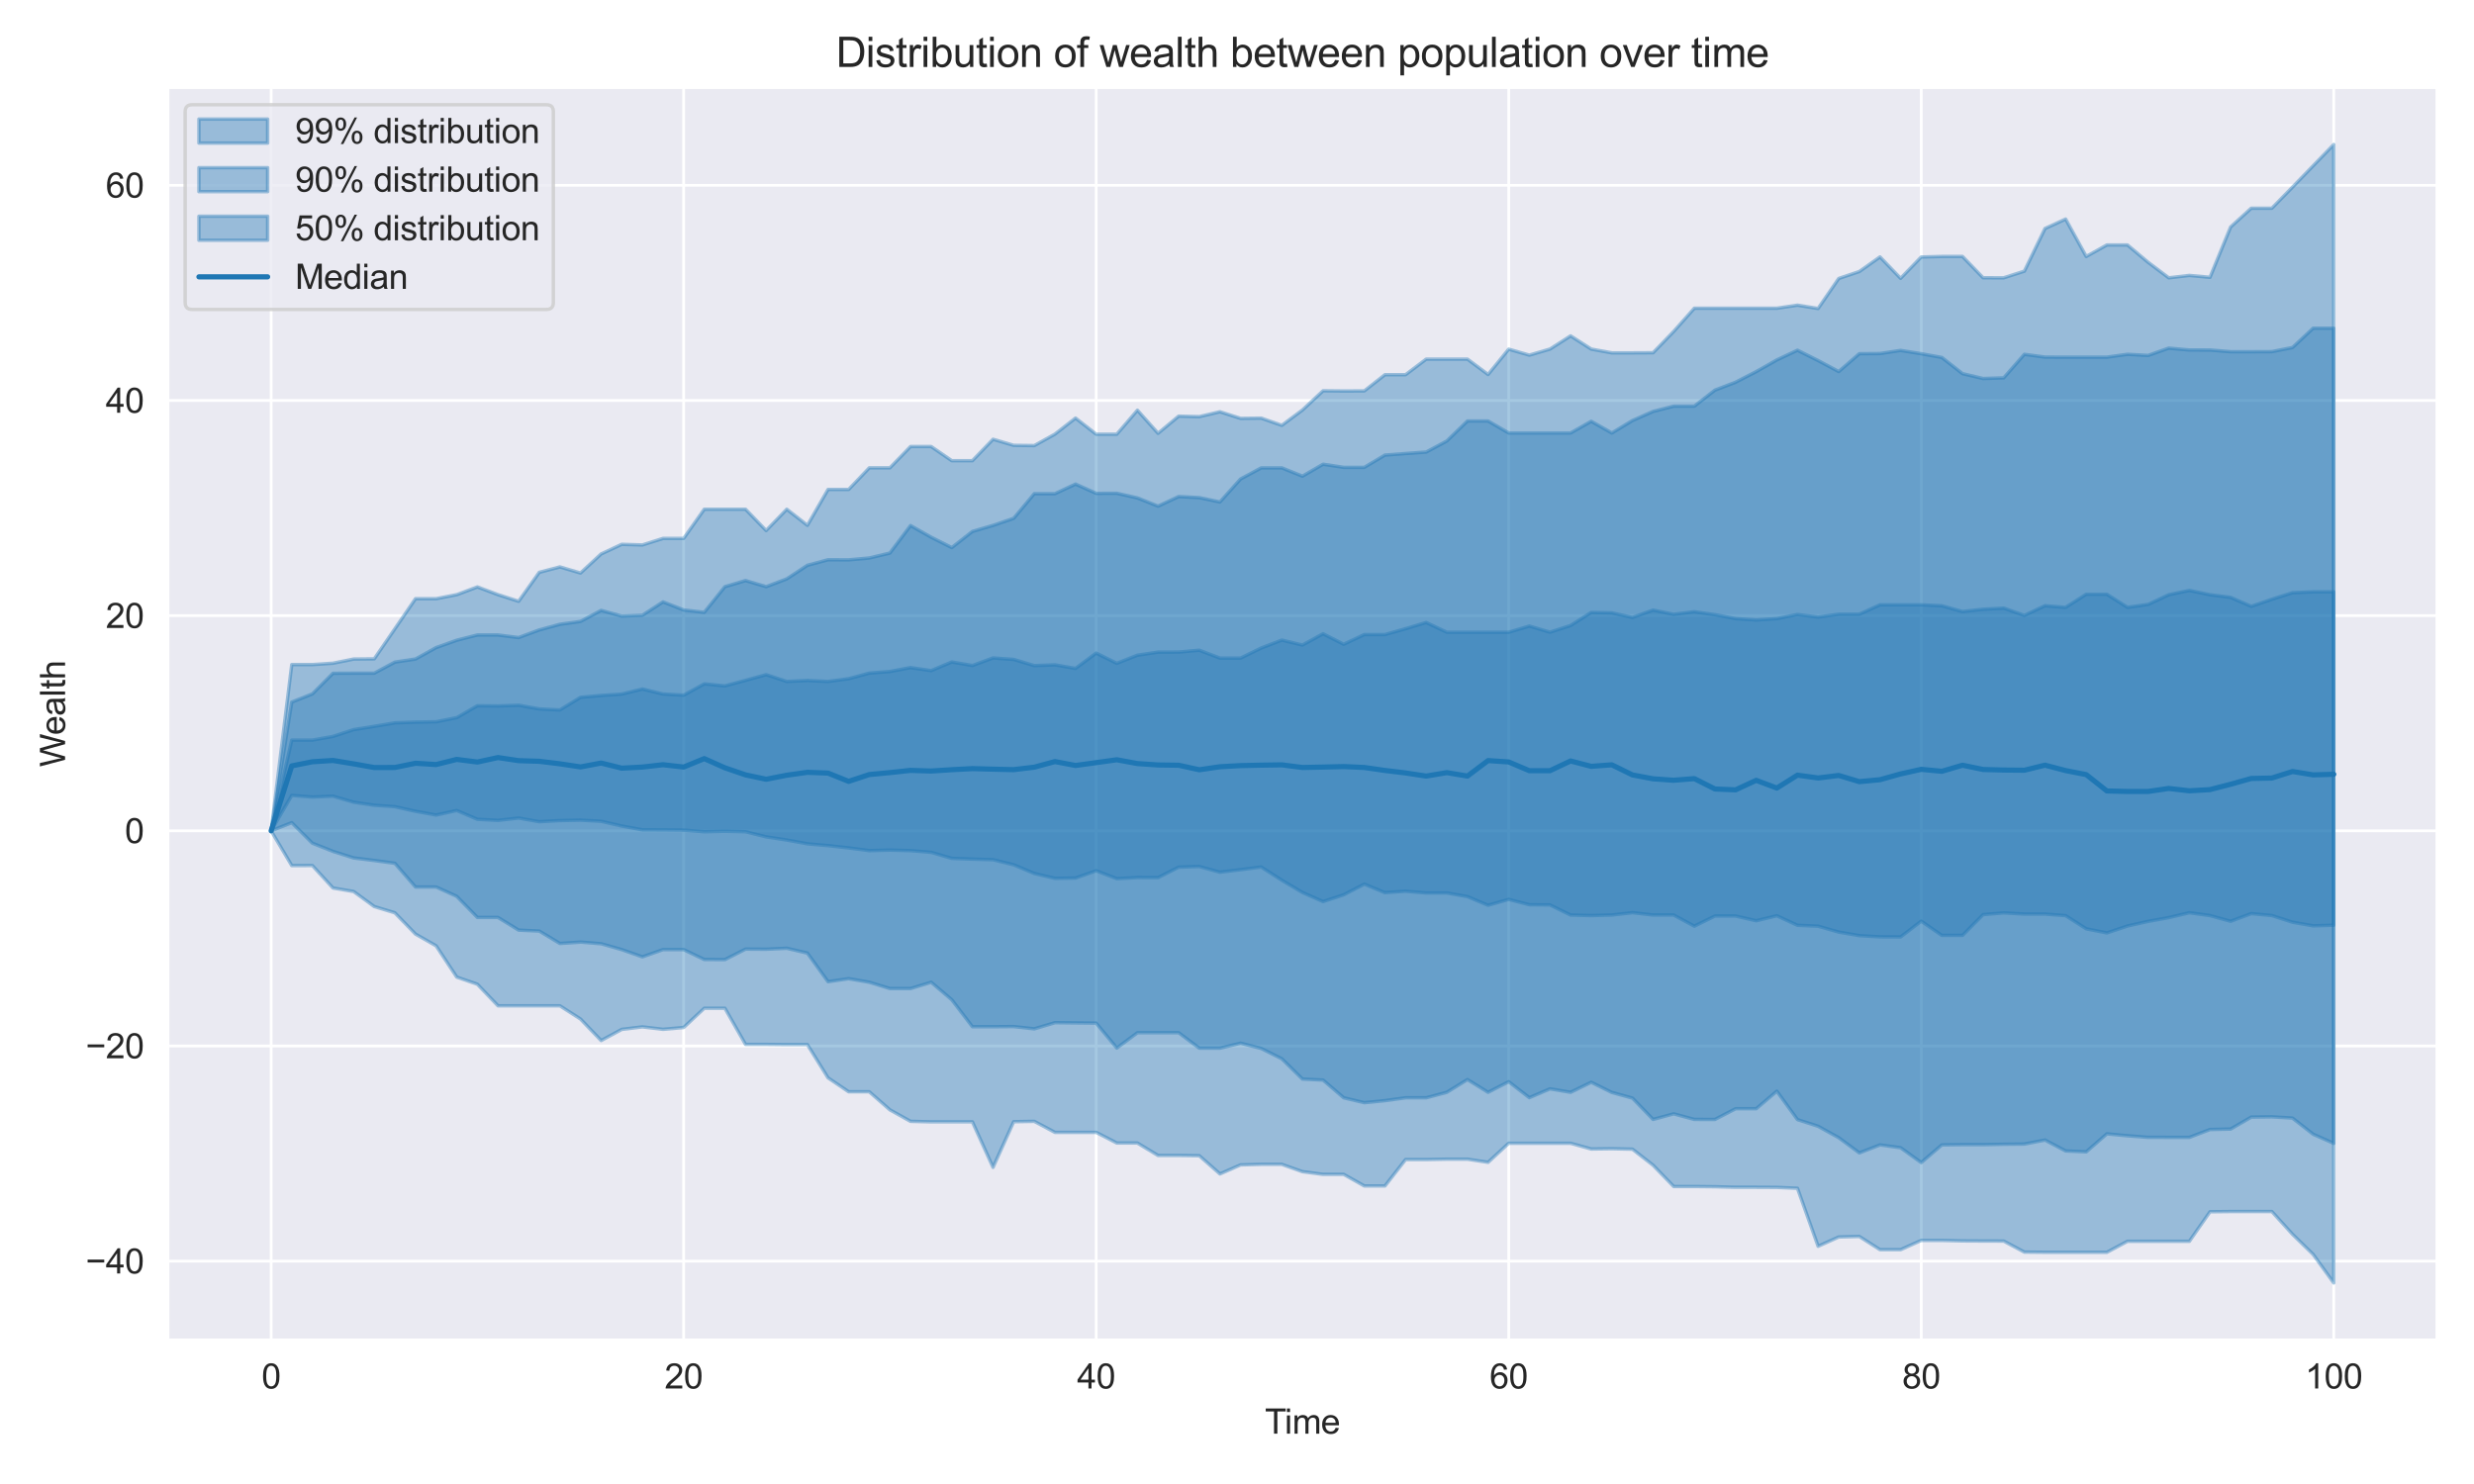 <?xml version="1.0" encoding="utf-8" standalone="no"?>
<!DOCTYPE svg PUBLIC "-//W3C//DTD SVG 1.1//EN"
  "http://www.w3.org/Graphics/SVG/1.1/DTD/svg11.dtd">
<svg xmlns:xlink="http://www.w3.org/1999/xlink" width="720pt" height="432pt" viewBox="0 0 720 432" xmlns="http://www.w3.org/2000/svg" version="1.1">
 <defs>
  <style type="text/css">*{stroke-linejoin: round; stroke-linecap: butt}</style>
 </defs>
 <g id="figure_1">
  <g id="patch_1">
   <path d="M 0 432 
L 720 432 
L 720 0 
L 0 0 
z
" style="fill: #ffffff"/>
  </g>
  <g id="axes_1">
   <g id="patch_2">
    <path d="M 48.89 390.04 
L 709.2 390.04 
L 709.2 25.496 
L 48.89 25.496 
z
" style="fill: #eaeaf2"/>
   </g>
   <g id="matplotlib.axis_1">
    <g id="xtick_1">
     <g id="line2d_1">
      <path d="M 78.904 390.04 
L 78.904 25.496 
" clip-path="url(#p7cfe90024b)" style="fill: none; stroke: #ffffff; stroke-width: 0.8; stroke-linecap: round"/>
     </g>
     <g id="text_1">
      <!-- 0 -->
      <g style="fill: #262626" transform="translate(76.124 404.198) scale(0.1 -0.1)">
       <defs>
        <path id="ArialMT-30" d="M 266 2259 
Q 266 3072 433 3567 
Q 600 4063 929 4331 
Q 1259 4600 1759 4600 
Q 2128 4600 2406 4451 
Q 2684 4303 2865 4023 
Q 3047 3744 3150 3342 
Q 3253 2941 3253 2259 
Q 3253 1453 3087 958 
Q 2922 463 2592 192 
Q 2263 -78 1759 -78 
Q 1097 -78 719 397 
Q 266 969 266 2259 
z
M 844 2259 
Q 844 1131 1108 757 
Q 1372 384 1759 384 
Q 2147 384 2411 759 
Q 2675 1134 2675 2259 
Q 2675 3391 2411 3762 
Q 2147 4134 1753 4134 
Q 1366 4134 1134 3806 
Q 844 3388 844 2259 
z
" transform="scale(0.016)"/>
       </defs>
       <use xlink:href="#ArialMT-30"/>
      </g>
     </g>
    </g>
    <g id="xtick_2">
     <g id="line2d_2">
      <path d="M 198.96 390.04 
L 198.96 25.496 
" clip-path="url(#p7cfe90024b)" style="fill: none; stroke: #ffffff; stroke-width: 0.8; stroke-linecap: round"/>
     </g>
     <g id="text_2">
      <!-- 20 -->
      <g style="fill: #262626" transform="translate(193.4 404.198) scale(0.1 -0.1)">
       <defs>
        <path id="ArialMT-32" d="M 3222 541 
L 3222 0 
L 194 0 
Q 188 203 259 391 
Q 375 700 629 1000 
Q 884 1300 1366 1694 
Q 2113 2306 2375 2664 
Q 2638 3022 2638 3341 
Q 2638 3675 2398 3904 
Q 2159 4134 1775 4134 
Q 1369 4134 1125 3890 
Q 881 3647 878 3216 
L 300 3275 
Q 359 3922 746 4261 
Q 1134 4600 1788 4600 
Q 2447 4600 2831 4234 
Q 3216 3869 3216 3328 
Q 3216 3053 3103 2787 
Q 2991 2522 2730 2228 
Q 2469 1934 1863 1422 
Q 1356 997 1212 845 
Q 1069 694 975 541 
L 3222 541 
z
" transform="scale(0.016)"/>
       </defs>
       <use xlink:href="#ArialMT-32"/>
       <use xlink:href="#ArialMT-30" x="55.615"/>
      </g>
     </g>
    </g>
    <g id="xtick_3">
     <g id="line2d_3">
      <path d="M 319.017 390.04 
L 319.017 25.496 
" clip-path="url(#p7cfe90024b)" style="fill: none; stroke: #ffffff; stroke-width: 0.8; stroke-linecap: round"/>
     </g>
     <g id="text_3">
      <!-- 40 -->
      <g style="fill: #262626" transform="translate(313.456 404.198) scale(0.1 -0.1)">
       <defs>
        <path id="ArialMT-34" d="M 2069 0 
L 2069 1097 
L 81 1097 
L 81 1613 
L 2172 4581 
L 2631 4581 
L 2631 1613 
L 3250 1613 
L 3250 1097 
L 2631 1097 
L 2631 0 
L 2069 0 
z
M 2069 1613 
L 2069 3678 
L 634 1613 
L 2069 1613 
z
" transform="scale(0.016)"/>
       </defs>
       <use xlink:href="#ArialMT-34"/>
       <use xlink:href="#ArialMT-30" x="55.615"/>
      </g>
     </g>
    </g>
    <g id="xtick_4">
     <g id="line2d_4">
      <path d="M 439.073 390.04 
L 439.073 25.496 
" clip-path="url(#p7cfe90024b)" style="fill: none; stroke: #ffffff; stroke-width: 0.8; stroke-linecap: round"/>
     </g>
     <g id="text_4">
      <!-- 60 -->
      <g style="fill: #262626" transform="translate(433.512 404.198) scale(0.1 -0.1)">
       <defs>
        <path id="ArialMT-36" d="M 3184 3459 
L 2625 3416 
Q 2550 3747 2413 3897 
Q 2184 4138 1850 4138 
Q 1581 4138 1378 3988 
Q 1113 3794 959 3422 
Q 806 3050 800 2363 
Q 1003 2672 1297 2822 
Q 1591 2972 1913 2972 
Q 2475 2972 2870 2558 
Q 3266 2144 3266 1488 
Q 3266 1056 3080 686 
Q 2894 316 2569 119 
Q 2244 -78 1831 -78 
Q 1128 -78 684 439 
Q 241 956 241 2144 
Q 241 3472 731 4075 
Q 1159 4600 1884 4600 
Q 2425 4600 2770 4297 
Q 3116 3994 3184 3459 
z
M 888 1484 
Q 888 1194 1011 928 
Q 1134 663 1356 523 
Q 1578 384 1822 384 
Q 2178 384 2434 671 
Q 2691 959 2691 1453 
Q 2691 1928 2437 2201 
Q 2184 2475 1800 2475 
Q 1419 2475 1153 2201 
Q 888 1928 888 1484 
z
" transform="scale(0.016)"/>
       </defs>
       <use xlink:href="#ArialMT-36"/>
       <use xlink:href="#ArialMT-30" x="55.615"/>
      </g>
     </g>
    </g>
    <g id="xtick_5">
     <g id="line2d_5">
      <path d="M 559.13 390.04 
L 559.13 25.496 
" clip-path="url(#p7cfe90024b)" style="fill: none; stroke: #ffffff; stroke-width: 0.8; stroke-linecap: round"/>
     </g>
     <g id="text_5">
      <!-- 80 -->
      <g style="fill: #262626" transform="translate(553.569 404.198) scale(0.1 -0.1)">
       <defs>
        <path id="ArialMT-38" d="M 1131 2484 
Q 781 2613 612 2850 
Q 444 3088 444 3419 
Q 444 3919 803 4259 
Q 1163 4600 1759 4600 
Q 2359 4600 2725 4251 
Q 3091 3903 3091 3403 
Q 3091 3084 2923 2848 
Q 2756 2613 2416 2484 
Q 2838 2347 3058 2040 
Q 3278 1734 3278 1309 
Q 3278 722 2862 322 
Q 2447 -78 1769 -78 
Q 1091 -78 675 323 
Q 259 725 259 1325 
Q 259 1772 486 2073 
Q 713 2375 1131 2484 
z
M 1019 3438 
Q 1019 3113 1228 2906 
Q 1438 2700 1772 2700 
Q 2097 2700 2305 2904 
Q 2513 3109 2513 3406 
Q 2513 3716 2298 3927 
Q 2084 4138 1766 4138 
Q 1444 4138 1231 3931 
Q 1019 3725 1019 3438 
z
M 838 1322 
Q 838 1081 952 856 
Q 1066 631 1291 507 
Q 1516 384 1775 384 
Q 2178 384 2440 643 
Q 2703 903 2703 1303 
Q 2703 1709 2433 1975 
Q 2163 2241 1756 2241 
Q 1359 2241 1098 1978 
Q 838 1716 838 1322 
z
" transform="scale(0.016)"/>
       </defs>
       <use xlink:href="#ArialMT-38"/>
       <use xlink:href="#ArialMT-30" x="55.615"/>
      </g>
     </g>
    </g>
    <g id="xtick_6">
     <g id="line2d_6">
      <path d="M 679.186 390.04 
L 679.186 25.496 
" clip-path="url(#p7cfe90024b)" style="fill: none; stroke: #ffffff; stroke-width: 0.8; stroke-linecap: round"/>
     </g>
     <g id="text_6">
      <!-- 100 -->
      <g style="fill: #262626" transform="translate(670.845 404.198) scale(0.1 -0.1)">
       <defs>
        <path id="ArialMT-31" d="M 2384 0 
L 1822 0 
L 1822 3584 
Q 1619 3391 1289 3197 
Q 959 3003 697 2906 
L 697 3450 
Q 1169 3672 1522 3987 
Q 1875 4303 2022 4600 
L 2384 4600 
L 2384 0 
z
" transform="scale(0.016)"/>
       </defs>
       <use xlink:href="#ArialMT-31"/>
       <use xlink:href="#ArialMT-30" x="55.615"/>
       <use xlink:href="#ArialMT-30" x="111.23"/>
      </g>
     </g>
    </g>
    <g id="text_7">
     <!-- Time -->
     <g style="fill: #262626" transform="translate(368.122 417.343) scale(0.1 -0.1)">
      <defs>
       <path id="ArialMT-54" d="M 1659 0 
L 1659 4041 
L 150 4041 
L 150 4581 
L 3781 4581 
L 3781 4041 
L 2266 4041 
L 2266 0 
L 1659 0 
z
" transform="scale(0.016)"/>
       <path id="ArialMT-69" d="M 425 3934 
L 425 4581 
L 988 4581 
L 988 3934 
L 425 3934 
z
M 425 0 
L 425 3319 
L 988 3319 
L 988 0 
L 425 0 
z
" transform="scale(0.016)"/>
       <path id="ArialMT-6d" d="M 422 0 
L 422 3319 
L 925 3319 
L 925 2853 
Q 1081 3097 1340 3245 
Q 1600 3394 1931 3394 
Q 2300 3394 2536 3241 
Q 2772 3088 2869 2813 
Q 3263 3394 3894 3394 
Q 4388 3394 4653 3120 
Q 4919 2847 4919 2278 
L 4919 0 
L 4359 0 
L 4359 2091 
Q 4359 2428 4304 2576 
Q 4250 2725 4106 2815 
Q 3963 2906 3769 2906 
Q 3419 2906 3187 2673 
Q 2956 2441 2956 1928 
L 2956 0 
L 2394 0 
L 2394 2156 
Q 2394 2531 2256 2718 
Q 2119 2906 1806 2906 
Q 1569 2906 1367 2781 
Q 1166 2656 1075 2415 
Q 984 2175 984 1722 
L 984 0 
L 422 0 
z
" transform="scale(0.016)"/>
       <path id="ArialMT-65" d="M 2694 1069 
L 3275 997 
Q 3138 488 2766 206 
Q 2394 -75 1816 -75 
Q 1088 -75 661 373 
Q 234 822 234 1631 
Q 234 2469 665 2931 
Q 1097 3394 1784 3394 
Q 2450 3394 2872 2941 
Q 3294 2488 3294 1666 
Q 3294 1616 3291 1516 
L 816 1516 
Q 847 969 1125 678 
Q 1403 388 1819 388 
Q 2128 388 2347 550 
Q 2566 713 2694 1069 
z
M 847 1978 
L 2700 1978 
Q 2663 2397 2488 2606 
Q 2219 2931 1791 2931 
Q 1403 2931 1139 2672 
Q 875 2413 847 1978 
z
" transform="scale(0.016)"/>
      </defs>
      <use xlink:href="#ArialMT-54"/>
      <use xlink:href="#ArialMT-69" x="57.334"/>
      <use xlink:href="#ArialMT-6d" x="79.551"/>
      <use xlink:href="#ArialMT-65" x="162.852"/>
     </g>
    </g>
   </g>
   <g id="matplotlib.axis_2">
    <g id="ytick_1">
     <g id="line2d_7">
      <path d="M 48.89 367.132 
L 709.2 367.132 
" clip-path="url(#p7cfe90024b)" style="fill: none; stroke: #ffffff; stroke-width: 0.8; stroke-linecap: round"/>
     </g>
     <g id="text_8">
      <!-- −40 -->
      <g style="fill: #262626" transform="translate(24.927 370.711) scale(0.1 -0.1)">
       <defs>
        <path id="ArialMT-2212" d="M 3381 1997 
L 356 1997 
L 356 2522 
L 3381 2522 
L 3381 1997 
z
" transform="scale(0.016)"/>
       </defs>
       <use xlink:href="#ArialMT-2212"/>
       <use xlink:href="#ArialMT-34" x="58.398"/>
       <use xlink:href="#ArialMT-30" x="114.014"/>
      </g>
     </g>
    </g>
    <g id="ytick_2">
     <g id="line2d_8">
      <path d="M 48.89 304.494 
L 709.2 304.494 
" clip-path="url(#p7cfe90024b)" style="fill: none; stroke: #ffffff; stroke-width: 0.8; stroke-linecap: round"/>
     </g>
     <g id="text_9">
      <!-- −20 -->
      <g style="fill: #262626" transform="translate(24.927 308.073) scale(0.1 -0.1)">
       <use xlink:href="#ArialMT-2212"/>
       <use xlink:href="#ArialMT-32" x="58.398"/>
       <use xlink:href="#ArialMT-30" x="114.014"/>
      </g>
     </g>
    </g>
    <g id="ytick_3">
     <g id="line2d_9">
      <path d="M 48.89 241.856 
L 709.2 241.856 
" clip-path="url(#p7cfe90024b)" style="fill: none; stroke: #ffffff; stroke-width: 0.8; stroke-linecap: round"/>
     </g>
     <g id="text_10">
      <!-- 0 -->
      <g style="fill: #262626" transform="translate(36.329 245.435) scale(0.1 -0.1)">
       <use xlink:href="#ArialMT-30"/>
      </g>
     </g>
    </g>
    <g id="ytick_4">
     <g id="line2d_10">
      <path d="M 48.89 179.218 
L 709.2 179.218 
" clip-path="url(#p7cfe90024b)" style="fill: none; stroke: #ffffff; stroke-width: 0.8; stroke-linecap: round"/>
     </g>
     <g id="text_11">
      <!-- 20 -->
      <g style="fill: #262626" transform="translate(30.768 182.797) scale(0.1 -0.1)">
       <use xlink:href="#ArialMT-32"/>
       <use xlink:href="#ArialMT-30" x="55.615"/>
      </g>
     </g>
    </g>
    <g id="ytick_5">
     <g id="line2d_11">
      <path d="M 48.89 116.58 
L 709.2 116.58 
" clip-path="url(#p7cfe90024b)" style="fill: none; stroke: #ffffff; stroke-width: 0.8; stroke-linecap: round"/>
     </g>
     <g id="text_12">
      <!-- 40 -->
      <g style="fill: #262626" transform="translate(30.768 120.159) scale(0.1 -0.1)">
       <use xlink:href="#ArialMT-34"/>
       <use xlink:href="#ArialMT-30" x="55.615"/>
      </g>
     </g>
    </g>
    <g id="ytick_6">
     <g id="line2d_12">
      <path d="M 48.89 53.943 
L 709.2 53.943 
" clip-path="url(#p7cfe90024b)" style="fill: none; stroke: #ffffff; stroke-width: 0.8; stroke-linecap: round"/>
     </g>
     <g id="text_13">
      <!-- 60 -->
      <g style="fill: #262626" transform="translate(30.768 57.522) scale(0.1 -0.1)">
       <use xlink:href="#ArialMT-36"/>
       <use xlink:href="#ArialMT-30" x="55.615"/>
      </g>
     </g>
    </g>
    <g id="text_14">
     <!-- Wealth -->
     <g style="fill: #262626" transform="translate(18.94 223.242) rotate(-90) scale(0.1 -0.1)">
      <defs>
       <path id="ArialMT-57" d="M 1294 0 
L 78 4581 
L 700 4581 
L 1397 1578 
Q 1509 1106 1591 641 
Q 1766 1375 1797 1488 
L 2669 4581 
L 3400 4581 
L 4056 2263 
Q 4303 1400 4413 641 
Q 4500 1075 4641 1638 
L 5359 4581 
L 5969 4581 
L 4713 0 
L 4128 0 
L 3163 3491 
Q 3041 3928 3019 4028 
Q 2947 3713 2884 3491 
L 1913 0 
L 1294 0 
z
" transform="scale(0.016)"/>
       <path id="ArialMT-61" d="M 2588 409 
Q 2275 144 1986 34 
Q 1697 -75 1366 -75 
Q 819 -75 525 192 
Q 231 459 231 875 
Q 231 1119 342 1320 
Q 453 1522 633 1644 
Q 813 1766 1038 1828 
Q 1203 1872 1538 1913 
Q 2219 1994 2541 2106 
Q 2544 2222 2544 2253 
Q 2544 2597 2384 2738 
Q 2169 2928 1744 2928 
Q 1347 2928 1158 2789 
Q 969 2650 878 2297 
L 328 2372 
Q 403 2725 575 2942 
Q 747 3159 1072 3276 
Q 1397 3394 1825 3394 
Q 2250 3394 2515 3294 
Q 2781 3194 2906 3042 
Q 3031 2891 3081 2659 
Q 3109 2516 3109 2141 
L 3109 1391 
Q 3109 606 3145 398 
Q 3181 191 3288 0 
L 2700 0 
Q 2613 175 2588 409 
z
M 2541 1666 
Q 2234 1541 1622 1453 
Q 1275 1403 1131 1340 
Q 988 1278 909 1158 
Q 831 1038 831 891 
Q 831 666 1001 516 
Q 1172 366 1500 366 
Q 1825 366 2078 508 
Q 2331 650 2450 897 
Q 2541 1088 2541 1459 
L 2541 1666 
z
" transform="scale(0.016)"/>
       <path id="ArialMT-6c" d="M 409 0 
L 409 4581 
L 972 4581 
L 972 0 
L 409 0 
z
" transform="scale(0.016)"/>
       <path id="ArialMT-74" d="M 1650 503 
L 1731 6 
Q 1494 -44 1306 -44 
Q 1000 -44 831 53 
Q 663 150 594 308 
Q 525 466 525 972 
L 525 2881 
L 113 2881 
L 113 3319 
L 525 3319 
L 525 4141 
L 1084 4478 
L 1084 3319 
L 1650 3319 
L 1650 2881 
L 1084 2881 
L 1084 941 
Q 1084 700 1114 631 
Q 1144 563 1211 522 
Q 1278 481 1403 481 
Q 1497 481 1650 503 
z
" transform="scale(0.016)"/>
       <path id="ArialMT-68" d="M 422 0 
L 422 4581 
L 984 4581 
L 984 2938 
Q 1378 3394 1978 3394 
Q 2347 3394 2619 3248 
Q 2891 3103 3008 2847 
Q 3125 2591 3125 2103 
L 3125 0 
L 2563 0 
L 2563 2103 
Q 2563 2525 2380 2717 
Q 2197 2909 1863 2909 
Q 1613 2909 1392 2779 
Q 1172 2650 1078 2428 
Q 984 2206 984 1816 
L 984 0 
L 422 0 
z
" transform="scale(0.016)"/>
      </defs>
      <use xlink:href="#ArialMT-57"/>
      <use xlink:href="#ArialMT-65" x="92.635"/>
      <use xlink:href="#ArialMT-61" x="148.25"/>
      <use xlink:href="#ArialMT-6c" x="203.865"/>
      <use xlink:href="#ArialMT-74" x="226.082"/>
      <use xlink:href="#ArialMT-68" x="253.865"/>
     </g>
    </g>
   </g>
   <g id="PolyCollection_1">
    <defs>
     <path id="mff4e58cf5a" d="M 78.904 -190.144 
L 78.904 -190.144 
L 84.907 -180.024 
L 90.91 -180.031 
L 96.913 -173.494 
L 102.915 -172.477 
L 108.918 -168.095 
L 114.921 -166.28 
L 120.924 -160.079 
L 126.927 -156.663 
L 132.929 -147.559 
L 138.932 -145.484 
L 144.935 -139.202 
L 150.938 -139.202 
L 156.941 -139.202 
L 162.944 -139.202 
L 168.946 -135.354 
L 174.949 -129.09 
L 180.952 -132.341 
L 186.955 -133.068 
L 192.958 -132.357 
L 198.96 -132.885 
L 204.963 -138.495 
L 210.966 -138.495 
L 216.969 -127.965 
L 222.972 -127.965 
L 228.975 -127.902 
L 234.977 -127.902 
L 240.98 -118.233 
L 246.983 -114.174 
L 252.986 -114.174 
L 258.989 -108.916 
L 264.991 -105.569 
L 270.994 -105.422 
L 276.997 -105.422 
L 283 -105.42 
L 289.003 -92.17 
L 295.006 -105.465 
L 301.008 -105.565 
L 307.011 -102.363 
L 313.014 -102.363 
L 319.017 -102.363 
L 325.02 -99.259 
L 331.022 -99.259 
L 337.025 -95.636 
L 343.028 -95.636 
L 349.031 -95.56 
L 355.034 -90.266 
L 361.037 -92.899 
L 367.039 -93.056 
L 373.042 -93.056 
L 379.045 -90.924 
L 385.048 -90.137 
L 391.051 -90.137 
L 397.053 -86.76 
L 403.056 -86.76 
L 409.059 -94.451 
L 415.062 -94.441 
L 421.065 -94.56 
L 427.068 -94.56 
L 433.07 -93.645 
L 439.073 -99.191 
L 445.076 -99.191 
L 451.079 -99.192 
L 457.082 -99.192 
L 463.084 -97.522 
L 469.087 -97.598 
L 475.09 -97.469 
L 481.093 -92.799 
L 487.096 -86.598 
L 493.099 -86.598 
L 499.101 -86.535 
L 505.104 -86.372 
L 511.107 -86.372 
L 517.11 -86.343 
L 523.113 -86.087 
L 529.115 -69.207 
L 535.118 -71.903 
L 541.121 -72.056 
L 547.124 -68.219 
L 553.127 -68.219 
L 559.13 -70.906 
L 565.132 -70.906 
L 571.135 -70.767 
L 577.138 -70.734 
L 583.141 -70.719 
L 589.144 -67.513 
L 595.146 -67.45 
L 601.149 -67.45 
L 607.152 -67.45 
L 613.155 -67.45 
L 619.158 -70.656 
L 625.161 -70.656 
L 631.163 -70.656 
L 637.166 -70.656 
L 643.169 -79.25 
L 649.172 -79.313 
L 655.175 -79.313 
L 661.177 -79.313 
L 667.18 -72.695 
L 673.183 -66.848 
L 679.186 -58.53 
L 679.186 -389.934 
L 679.186 -389.934 
L 673.183 -383.732 
L 667.18 -377.531 
L 661.177 -371.388 
L 655.175 -371.388 
L 649.172 -365.927 
L 643.169 -351.274 
L 637.166 -351.823 
L 631.163 -351.127 
L 625.161 -355.643 
L 619.158 -360.684 
L 613.155 -360.684 
L 607.152 -357.335 
L 601.149 -368.231 
L 595.146 -365.479 
L 589.144 -353.065 
L 583.141 -351.136 
L 577.138 -351.142 
L 571.135 -357.344 
L 565.132 -357.344 
L 559.13 -357.186 
L 553.127 -350.978 
L 547.124 -357.205 
L 541.121 -352.957 
L 535.118 -350.935 
L 529.115 -342.193 
L 523.113 -343.166 
L 517.11 -342.277 
L 511.107 -342.277 
L 505.104 -342.277 
L 499.101 -342.277 
L 493.099 -342.277 
L 487.096 -335.521 
L 481.093 -329.319 
L 475.09 -329.288 
L 469.087 -329.288 
L 463.084 -330.378 
L 457.082 -334.222 
L 451.079 -330.378 
L 445.076 -328.621 
L 439.073 -330.355 
L 433.07 -322.983 
L 427.068 -327.459 
L 421.065 -327.459 
L 415.062 -327.459 
L 409.059 -322.923 
L 403.056 -322.923 
L 397.053 -318.205 
L 391.051 -318.18 
L 385.048 -318.243 
L 379.045 -312.641 
L 373.042 -308.182 
L 367.039 -310.282 
L 361.037 -310.213 
L 355.034 -312.134 
L 349.031 -310.716 
L 343.028 -310.858 
L 337.025 -305.863 
L 331.022 -312.582 
L 325.02 -305.601 
L 319.017 -305.601 
L 313.014 -310.296 
L 307.011 -305.617 
L 301.008 -302.289 
L 295.006 -302.362 
L 289.003 -304.127 
L 283 -297.889 
L 276.997 -297.889 
L 270.994 -302.011 
L 264.991 -302.011 
L 258.989 -295.81 
L 252.986 -295.81 
L 246.983 -289.514 
L 240.98 -289.514 
L 234.977 -279.082 
L 228.975 -283.758 
L 222.972 -277.557 
L 216.969 -283.758 
L 210.966 -283.758 
L 204.963 -283.758 
L 198.96 -275.265 
L 192.958 -275.265 
L 186.955 -273.365 
L 180.952 -273.548 
L 174.949 -270.747 
L 168.946 -265.189 
L 162.944 -266.966 
L 156.941 -265.392 
L 150.938 -256.963 
L 144.935 -258.893 
L 138.932 -261.135 
L 132.929 -258.893 
L 126.927 -257.716 
L 120.924 -257.716 
L 114.921 -248.953 
L 108.918 -240.205 
L 102.915 -240.144 
L 96.913 -238.938 
L 90.91 -238.536 
L 84.907 -238.536 
L 78.904 -190.144 
z
" style="stroke: #1f77b4; stroke-opacity: 0.4"/>
    </defs>
    <g clip-path="url(#p7cfe90024b)">
     <use xlink:href="#mff4e58cf5a" x="0" y="432" style="fill: #1f77b4; fill-opacity: 0.4; stroke: #1f77b4; stroke-opacity: 0.4"/>
    </g>
   </g>
   <g id="PolyCollection_2">
    <defs>
     <path id="ma01c0dce35" d="M 78.904 -190.144 
L 78.904 -190.144 
L 84.907 -192.523 
L 90.91 -186.54 
L 96.913 -184.157 
L 102.915 -182.247 
L 108.918 -181.512 
L 114.921 -180.686 
L 120.924 -173.784 
L 126.927 -173.784 
L 132.929 -171.065 
L 138.932 -164.927 
L 144.935 -164.927 
L 150.938 -161.235 
L 156.941 -160.967 
L 162.944 -157.349 
L 168.946 -157.748 
L 174.949 -157.274 
L 180.952 -155.564 
L 186.955 -153.45 
L 192.958 -155.564 
L 198.96 -155.564 
L 204.963 -152.685 
L 210.966 -152.652 
L 216.969 -155.712 
L 222.972 -155.672 
L 228.975 -155.958 
L 234.977 -154.549 
L 240.98 -146.224 
L 246.983 -147.1 
L 252.986 -146.062 
L 258.989 -144.229 
L 264.991 -144.229 
L 270.994 -146.062 
L 276.997 -140.961 
L 283 -133.111 
L 289.003 -133.111 
L 295.006 -133.154 
L 301.008 -132.495 
L 307.011 -134.289 
L 313.014 -134.222 
L 319.017 -134.162 
L 325.02 -126.914 
L 331.022 -131.373 
L 337.025 -131.373 
L 343.028 -131.373 
L 349.031 -126.866 
L 355.034 -126.866 
L 361.037 -128.326 
L 367.039 -126.793 
L 373.042 -123.785 
L 379.045 -117.878 
L 385.048 -117.588 
L 391.051 -112.429 
L 397.053 -111.004 
L 403.056 -111.597 
L 409.059 -112.429 
L 415.062 -112.429 
L 421.065 -114.023 
L 427.068 -117.736 
L 433.07 -114.023 
L 439.073 -117.11 
L 445.076 -112.462 
L 451.079 -115.033 
L 457.082 -114.023 
L 463.084 -116.946 
L 469.087 -113.981 
L 475.09 -112.333 
L 481.093 -106.129 
L 487.096 -107.756 
L 493.099 -106.129 
L 499.101 -106.126 
L 505.104 -109.241 
L 511.107 -109.241 
L 517.11 -114.347 
L 523.113 -106.074 
L 529.115 -104.141 
L 535.118 -100.818 
L 541.121 -96.386 
L 547.124 -98.712 
L 553.127 -97.893 
L 559.13 -93.569 
L 565.132 -98.712 
L 571.135 -98.779 
L 577.138 -98.779 
L 583.141 -98.896 
L 589.144 -98.953 
L 595.146 -100.132 
L 601.149 -96.96 
L 607.152 -96.691 
L 613.155 -101.931 
L 619.158 -101.37 
L 625.161 -100.91 
L 631.163 -100.905 
L 637.166 -100.905 
L 643.169 -103.191 
L 649.172 -103.326 
L 655.175 -106.805 
L 661.177 -106.883 
L 667.18 -106.521 
L 673.183 -101.824 
L 679.186 -99.162 
L 679.186 -336.454 
L 679.186 -336.454 
L 673.183 -336.454 
L 667.18 -330.836 
L 661.177 -329.637 
L 655.175 -329.612 
L 649.172 -329.614 
L 643.169 -330.114 
L 637.166 -330.117 
L 631.163 -330.659 
L 625.161 -328.533 
L 619.158 -328.861 
L 613.155 -328.032 
L 607.152 -328.032 
L 601.149 -328.032 
L 595.146 -328.05 
L 589.144 -328.861 
L 583.141 -322.01 
L 577.138 -321.812 
L 571.135 -323.236 
L 565.132 -327.942 
L 559.13 -329.032 
L 553.127 -329.991 
L 547.124 -329.084 
L 541.121 -329.038 
L 535.118 -323.836 
L 529.115 -327.049 
L 523.113 -330.046 
L 517.11 -327.224 
L 511.107 -323.823 
L 505.104 -320.734 
L 499.101 -318.443 
L 493.099 -313.772 
L 487.096 -313.761 
L 481.093 -312.239 
L 475.09 -309.582 
L 469.087 -305.954 
L 463.084 -309.356 
L 457.082 -305.954 
L 451.079 -305.954 
L 445.076 -305.954 
L 439.073 -305.954 
L 433.07 -309.444 
L 427.068 -309.444 
L 421.065 -303.625 
L 415.062 -300.408 
L 409.059 -299.976 
L 403.056 -299.526 
L 397.053 -295.953 
L 391.051 -295.953 
L 385.048 -296.865 
L 379.045 -293.385 
L 373.042 -295.804 
L 367.039 -295.79 
L 361.037 -292.562 
L 355.034 -285.875 
L 349.031 -287.135 
L 343.028 -287.449 
L 337.025 -284.656 
L 331.022 -287.054 
L 325.02 -288.408 
L 319.017 -288.387 
L 313.014 -291.082 
L 307.011 -288.291 
L 301.008 -288.291 
L 295.006 -281.112 
L 289.003 -279.057 
L 283 -277.298 
L 276.997 -272.595 
L 270.994 -275.61 
L 264.991 -279.006 
L 258.989 -271.002 
L 252.986 -269.571 
L 246.983 -269.027 
L 240.98 -269.055 
L 234.977 -267.437 
L 228.975 -263.492 
L 222.972 -261.217 
L 216.969 -262.999 
L 210.966 -261.217 
L 204.963 -253.749 
L 198.96 -254.441 
L 192.958 -256.785 
L 186.955 -252.895 
L 180.952 -252.657 
L 174.949 -254.313 
L 168.946 -251.103 
L 162.944 -250.265 
L 156.941 -248.627 
L 150.938 -246.401 
L 144.935 -247.154 
L 138.932 -247.154 
L 132.929 -245.626 
L 126.927 -243.487 
L 120.924 -240.157 
L 114.921 -239.256 
L 108.918 -236.04 
L 102.915 -236.04 
L 96.913 -236.007 
L 90.91 -230.003 
L 84.907 -227.621 
L 78.904 -190.144 
z
" style="stroke: #1f77b4; stroke-opacity: 0.4"/>
    </defs>
    <g clip-path="url(#p7cfe90024b)">
     <use xlink:href="#ma01c0dce35" x="0" y="432" style="fill: #1f77b4; fill-opacity: 0.4; stroke: #1f77b4; stroke-opacity: 0.4"/>
    </g>
   </g>
   <g id="PolyCollection_3">
    <defs>
     <path id="m69ab257a9e" d="M 78.904 -190.144 
L 78.904 -190.144 
L 84.907 -200.442 
L 90.91 -199.97 
L 96.913 -200.238 
L 102.915 -198.473 
L 108.918 -197.585 
L 114.921 -197.163 
L 120.924 -195.832 
L 126.927 -194.739 
L 132.929 -196.058 
L 138.932 -193.5 
L 144.935 -193.183 
L 150.938 -193.864 
L 156.941 -192.797 
L 162.944 -193.129 
L 168.946 -193.248 
L 174.949 -192.922 
L 180.952 -191.537 
L 186.955 -190.432 
L 192.958 -190.408 
L 198.96 -190.352 
L 204.963 -189.873 
L 210.966 -190.014 
L 216.969 -189.873 
L 222.972 -188.382 
L 228.975 -187.466 
L 234.977 -186.359 
L 240.98 -185.833 
L 246.983 -185.17 
L 252.986 -184.377 
L 258.989 -184.529 
L 264.991 -184.377 
L 270.994 -183.88 
L 276.997 -182.128 
L 283 -181.908 
L 289.003 -181.736 
L 295.006 -180.258 
L 301.008 -177.735 
L 307.011 -176.308 
L 313.014 -176.395 
L 319.017 -178.526 
L 325.02 -176.213 
L 331.022 -176.54 
L 337.025 -176.518 
L 343.028 -179.57 
L 349.031 -179.749 
L 355.034 -178.099 
L 361.037 -178.832 
L 367.039 -179.614 
L 373.042 -175.763 
L 379.045 -172.192 
L 385.048 -169.548 
L 391.051 -171.522 
L 397.053 -174.621 
L 403.056 -172.141 
L 409.059 -172.558 
L 415.062 -172.046 
L 421.065 -172.043 
L 427.068 -170.991 
L 433.07 -168.47 
L 439.073 -170.188 
L 445.076 -168.626 
L 451.079 -168.565 
L 457.082 -165.629 
L 463.084 -165.474 
L 469.087 -165.629 
L 475.09 -166.32 
L 481.093 -165.629 
L 487.096 -165.629 
L 493.099 -162.383 
L 499.101 -165.345 
L 505.104 -165.345 
L 511.107 -163.966 
L 517.11 -165.42 
L 523.113 -162.637 
L 529.115 -162.381 
L 535.118 -160.669 
L 541.121 -159.627 
L 547.124 -159.277 
L 553.127 -159.248 
L 559.13 -163.848 
L 565.132 -159.698 
L 571.135 -159.698 
L 577.138 -165.75 
L 583.141 -166.257 
L 589.144 -165.911 
L 595.146 -165.911 
L 601.149 -165.456 
L 607.152 -161.62 
L 613.155 -160.423 
L 619.158 -162.437 
L 625.161 -163.781 
L 631.163 -164.879 
L 637.166 -166.296 
L 643.169 -165.472 
L 649.172 -163.813 
L 655.175 -166.043 
L 661.177 -165.485 
L 667.18 -163.541 
L 673.183 -162.479 
L 679.186 -162.662 
L 679.186 -259.717 
L 679.186 -259.717 
L 673.183 -259.717 
L 667.18 -259.456 
L 661.177 -257.553 
L 655.175 -255.491 
L 649.172 -258.098 
L 643.169 -258.867 
L 637.166 -260.121 
L 631.163 -258.867 
L 625.161 -256.052 
L 619.158 -255.203 
L 613.155 -259.01 
L 607.152 -259.01 
L 601.149 -255.195 
L 595.146 -255.675 
L 589.144 -252.851 
L 583.141 -254.972 
L 577.138 -254.643 
L 571.135 -253.987 
L 565.132 -255.65 
L 559.13 -255.939 
L 553.127 -255.939 
L 547.124 -255.939 
L 541.121 -253.201 
L 535.118 -253.201 
L 529.115 -252.365 
L 523.113 -253.117 
L 517.11 -251.912 
L 511.107 -251.514 
L 505.104 -251.912 
L 499.101 -253.057 
L 493.099 -253.923 
L 487.096 -253.174 
L 481.093 -254.402 
L 475.09 -252.254 
L 469.087 -253.594 
L 463.084 -253.716 
L 457.082 -249.907 
L 451.079 -247.972 
L 445.076 -249.749 
L 439.073 -247.956 
L 433.07 -247.956 
L 427.068 -247.956 
L 421.065 -247.956 
L 415.062 -250.782 
L 409.059 -248.979 
L 403.056 -247.277 
L 397.053 -247.277 
L 391.051 -244.451 
L 385.048 -247.512 
L 379.045 -244.225 
L 373.042 -245.665 
L 367.039 -243.355 
L 361.037 -240.428 
L 355.034 -240.428 
L 349.031 -242.719 
L 343.028 -242.183 
L 337.025 -242.166 
L 331.022 -241.266 
L 325.02 -238.907 
L 319.017 -241.887 
L 313.014 -237.419 
L 307.011 -238.461 
L 301.008 -238.238 
L 295.006 -240.04 
L 289.003 -240.469 
L 283 -238.262 
L 276.997 -239.292 
L 270.994 -236.779 
L 264.991 -237.66 
L 258.989 -236.529 
L 252.986 -236.056 
L 246.983 -234.423 
L 240.98 -233.627 
L 234.977 -233.914 
L 228.975 -233.627 
L 222.972 -235.599 
L 216.969 -233.943 
L 210.966 -232.344 
L 204.963 -232.922 
L 198.96 -229.632 
L 192.958 -229.977 
L 186.955 -231.432 
L 180.952 -229.947 
L 174.949 -229.552 
L 168.946 -229.01 
L 162.944 -225.329 
L 156.941 -225.634 
L 150.938 -226.705 
L 144.935 -226.49 
L 138.932 -226.551 
L 132.929 -223.091 
L 126.927 -221.886 
L 120.924 -221.791 
L 114.921 -221.581 
L 108.918 -220.554 
L 102.915 -219.606 
L 96.913 -217.628 
L 90.91 -216.552 
L 84.907 -216.552 
L 78.904 -190.144 
z
" style="stroke: #1f77b4; stroke-opacity: 0.4"/>
    </defs>
    <g clip-path="url(#p7cfe90024b)">
     <use xlink:href="#m69ab257a9e" x="0" y="432" style="fill: #1f77b4; fill-opacity: 0.4; stroke: #1f77b4; stroke-opacity: 0.4"/>
    </g>
   </g>
   <g id="line2d_13">
    <path d="M 78.904 241.856 
L 84.907 222.951 
L 90.91 221.755 
L 96.913 221.37 
L 102.915 222.361 
L 108.918 223.429 
L 114.921 223.418 
L 120.924 222.184 
L 126.927 222.561 
L 132.929 221.064 
L 138.932 221.832 
L 144.935 220.525 
L 150.938 221.429 
L 156.941 221.611 
L 162.944 222.344 
L 168.946 223.259 
L 174.949 222.123 
L 180.952 223.618 
L 186.955 223.297 
L 192.958 222.612 
L 198.96 223.297 
L 204.963 220.835 
L 210.966 223.51 
L 216.969 225.568 
L 222.972 226.843 
L 228.975 225.672 
L 234.977 224.819 
L 240.98 225.049 
L 246.983 227.464 
L 252.986 225.473 
L 258.989 224.907 
L 264.991 224.258 
L 270.994 224.452 
L 276.997 224.059 
L 283 223.743 
L 289.003 223.91 
L 295.006 224.044 
L 301.008 223.329 
L 307.011 221.694 
L 313.014 222.836 
L 319.017 222.006 
L 325.02 221.169 
L 331.022 222.275 
L 337.025 222.687 
L 343.028 222.765 
L 349.031 224.081 
L 355.034 223.207 
L 361.037 222.869 
L 367.039 222.74 
L 373.042 222.653 
L 379.045 223.419 
L 385.048 223.3 
L 391.051 223.15 
L 397.053 223.419 
L 403.056 224.28 
L 409.059 225.009 
L 415.062 225.922 
L 421.065 224.912 
L 427.068 225.922 
L 433.07 221.407 
L 439.073 221.807 
L 445.076 224.357 
L 451.079 224.357 
L 457.082 221.52 
L 463.084 223.087 
L 469.087 222.642 
L 475.09 225.585 
L 481.093 226.714 
L 487.096 227.134 
L 493.099 226.659 
L 499.101 229.678 
L 505.104 229.93 
L 511.107 227.155 
L 517.11 229.412 
L 523.113 225.645 
L 529.115 226.475 
L 535.118 225.738 
L 541.121 227.542 
L 547.124 226.974 
L 553.127 225.295 
L 559.13 223.955 
L 565.132 224.525 
L 571.135 222.757 
L 577.138 223.997 
L 583.141 224.164 
L 589.144 224.216 
L 595.146 222.739 
L 601.149 224.318 
L 607.152 225.492 
L 613.155 230.25 
L 619.158 230.401 
L 625.161 230.401 
L 631.163 229.517 
L 637.166 230.208 
L 643.169 229.857 
L 649.172 228.302 
L 655.175 226.616 
L 661.177 226.489 
L 667.18 224.585 
L 673.183 225.569 
L 679.186 225.392 
" clip-path="url(#p7cfe90024b)" style="fill: none; stroke: #1f77b4; stroke-width: 1.5; stroke-linecap: round"/>
   </g>
   <g id="patch_3">
    <path d="M 48.89 390.04 
L 48.89 25.496 
" style="fill: none; stroke: #ffffff; stroke-width: 0.8; stroke-linejoin: miter; stroke-linecap: square"/>
   </g>
   <g id="patch_4">
    <path d="M 709.2 390.04 
L 709.2 25.496 
" style="fill: none; stroke: #ffffff; stroke-width: 0.8; stroke-linejoin: miter; stroke-linecap: square"/>
   </g>
   <g id="patch_5">
    <path d="M 48.89 390.04 
L 709.2 390.04 
" style="fill: none; stroke: #ffffff; stroke-width: 0.8; stroke-linejoin: miter; stroke-linecap: square"/>
   </g>
   <g id="patch_6">
    <path d="M 48.89 25.496 
L 709.2 25.496 
" style="fill: none; stroke: #ffffff; stroke-width: 0.8; stroke-linejoin: miter; stroke-linecap: square"/>
   </g>
   <g id="text_15">
    <!-- Distribution of wealth between population over time -->
    <g style="fill: #262626" transform="translate(243.31 19.496) scale(0.12 -0.12)">
     <defs>
      <path id="ArialMT-44" d="M 494 0 
L 494 4581 
L 2072 4581 
Q 2606 4581 2888 4516 
Q 3281 4425 3559 4188 
Q 3922 3881 4101 3404 
Q 4281 2928 4281 2316 
Q 4281 1794 4159 1391 
Q 4038 988 3847 723 
Q 3656 459 3429 307 
Q 3203 156 2883 78 
Q 2563 0 2147 0 
L 494 0 
z
M 1100 541 
L 2078 541 
Q 2531 541 2789 625 
Q 3047 709 3200 863 
Q 3416 1078 3536 1442 
Q 3656 1806 3656 2325 
Q 3656 3044 3420 3430 
Q 3184 3816 2847 3947 
Q 2603 4041 2063 4041 
L 1100 4041 
L 1100 541 
z
" transform="scale(0.016)"/>
      <path id="ArialMT-73" d="M 197 991 
L 753 1078 
Q 800 744 1014 566 
Q 1228 388 1613 388 
Q 2000 388 2187 545 
Q 2375 703 2375 916 
Q 2375 1106 2209 1216 
Q 2094 1291 1634 1406 
Q 1016 1563 777 1677 
Q 538 1791 414 1992 
Q 291 2194 291 2438 
Q 291 2659 392 2848 
Q 494 3038 669 3163 
Q 800 3259 1026 3326 
Q 1253 3394 1513 3394 
Q 1903 3394 2198 3281 
Q 2494 3169 2634 2976 
Q 2775 2784 2828 2463 
L 2278 2388 
Q 2241 2644 2061 2787 
Q 1881 2931 1553 2931 
Q 1166 2931 1000 2803 
Q 834 2675 834 2503 
Q 834 2394 903 2306 
Q 972 2216 1119 2156 
Q 1203 2125 1616 2013 
Q 2213 1853 2448 1751 
Q 2684 1650 2818 1456 
Q 2953 1263 2953 975 
Q 2953 694 2789 445 
Q 2625 197 2315 61 
Q 2006 -75 1616 -75 
Q 969 -75 630 194 
Q 291 463 197 991 
z
" transform="scale(0.016)"/>
      <path id="ArialMT-72" d="M 416 0 
L 416 3319 
L 922 3319 
L 922 2816 
Q 1116 3169 1280 3281 
Q 1444 3394 1641 3394 
Q 1925 3394 2219 3213 
L 2025 2691 
Q 1819 2813 1613 2813 
Q 1428 2813 1281 2702 
Q 1134 2591 1072 2394 
Q 978 2094 978 1738 
L 978 0 
L 416 0 
z
" transform="scale(0.016)"/>
      <path id="ArialMT-62" d="M 941 0 
L 419 0 
L 419 4581 
L 981 4581 
L 981 2947 
Q 1338 3394 1891 3394 
Q 2197 3394 2470 3270 
Q 2744 3147 2920 2923 
Q 3097 2700 3197 2384 
Q 3297 2069 3297 1709 
Q 3297 856 2875 390 
Q 2453 -75 1863 -75 
Q 1275 -75 941 416 
L 941 0 
z
M 934 1684 
Q 934 1088 1097 822 
Q 1363 388 1816 388 
Q 2184 388 2453 708 
Q 2722 1028 2722 1663 
Q 2722 2313 2464 2622 
Q 2206 2931 1841 2931 
Q 1472 2931 1203 2611 
Q 934 2291 934 1684 
z
" transform="scale(0.016)"/>
      <path id="ArialMT-75" d="M 2597 0 
L 2597 488 
Q 2209 -75 1544 -75 
Q 1250 -75 995 37 
Q 741 150 617 320 
Q 494 491 444 738 
Q 409 903 409 1263 
L 409 3319 
L 972 3319 
L 972 1478 
Q 972 1038 1006 884 
Q 1059 663 1231 536 
Q 1403 409 1656 409 
Q 1909 409 2131 539 
Q 2353 669 2445 892 
Q 2538 1116 2538 1541 
L 2538 3319 
L 3100 3319 
L 3100 0 
L 2597 0 
z
" transform="scale(0.016)"/>
      <path id="ArialMT-6f" d="M 213 1659 
Q 213 2581 725 3025 
Q 1153 3394 1769 3394 
Q 2453 3394 2887 2945 
Q 3322 2497 3322 1706 
Q 3322 1066 3130 698 
Q 2938 331 2570 128 
Q 2203 -75 1769 -75 
Q 1072 -75 642 372 
Q 213 819 213 1659 
z
M 791 1659 
Q 791 1022 1069 705 
Q 1347 388 1769 388 
Q 2188 388 2466 706 
Q 2744 1025 2744 1678 
Q 2744 2294 2464 2611 
Q 2184 2928 1769 2928 
Q 1347 2928 1069 2612 
Q 791 2297 791 1659 
z
" transform="scale(0.016)"/>
      <path id="ArialMT-6e" d="M 422 0 
L 422 3319 
L 928 3319 
L 928 2847 
Q 1294 3394 1984 3394 
Q 2284 3394 2536 3286 
Q 2788 3178 2913 3003 
Q 3038 2828 3088 2588 
Q 3119 2431 3119 2041 
L 3119 0 
L 2556 0 
L 2556 2019 
Q 2556 2363 2490 2533 
Q 2425 2703 2258 2804 
Q 2091 2906 1866 2906 
Q 1506 2906 1245 2678 
Q 984 2450 984 1813 
L 984 0 
L 422 0 
z
" transform="scale(0.016)"/>
      <path id="ArialMT-20" transform="scale(0.016)"/>
      <path id="ArialMT-66" d="M 556 0 
L 556 2881 
L 59 2881 
L 59 3319 
L 556 3319 
L 556 3672 
Q 556 4006 616 4169 
Q 697 4388 901 4523 
Q 1106 4659 1475 4659 
Q 1713 4659 2000 4603 
L 1916 4113 
Q 1741 4144 1584 4144 
Q 1328 4144 1222 4034 
Q 1116 3925 1116 3625 
L 1116 3319 
L 1763 3319 
L 1763 2881 
L 1116 2881 
L 1116 0 
L 556 0 
z
" transform="scale(0.016)"/>
      <path id="ArialMT-77" d="M 1034 0 
L 19 3319 
L 600 3319 
L 1128 1403 
L 1325 691 
Q 1338 744 1497 1375 
L 2025 3319 
L 2603 3319 
L 3100 1394 
L 3266 759 
L 3456 1400 
L 4025 3319 
L 4572 3319 
L 3534 0 
L 2950 0 
L 2422 1988 
L 2294 2553 
L 1622 0 
L 1034 0 
z
" transform="scale(0.016)"/>
      <path id="ArialMT-70" d="M 422 -1272 
L 422 3319 
L 934 3319 
L 934 2888 
Q 1116 3141 1344 3267 
Q 1572 3394 1897 3394 
Q 2322 3394 2647 3175 
Q 2972 2956 3137 2557 
Q 3303 2159 3303 1684 
Q 3303 1175 3120 767 
Q 2938 359 2589 142 
Q 2241 -75 1856 -75 
Q 1575 -75 1351 44 
Q 1128 163 984 344 
L 984 -1272 
L 422 -1272 
z
M 931 1641 
Q 931 1000 1190 694 
Q 1450 388 1819 388 
Q 2194 388 2461 705 
Q 2728 1022 2728 1688 
Q 2728 2322 2467 2637 
Q 2206 2953 1844 2953 
Q 1484 2953 1207 2617 
Q 931 2281 931 1641 
z
" transform="scale(0.016)"/>
      <path id="ArialMT-76" d="M 1344 0 
L 81 3319 
L 675 3319 
L 1388 1331 
Q 1503 1009 1600 663 
Q 1675 925 1809 1294 
L 2547 3319 
L 3125 3319 
L 1869 0 
L 1344 0 
z
" transform="scale(0.016)"/>
     </defs>
     <use xlink:href="#ArialMT-44"/>
     <use xlink:href="#ArialMT-69" x="72.217"/>
     <use xlink:href="#ArialMT-73" x="94.434"/>
     <use xlink:href="#ArialMT-74" x="144.434"/>
     <use xlink:href="#ArialMT-72" x="172.217"/>
     <use xlink:href="#ArialMT-69" x="205.518"/>
     <use xlink:href="#ArialMT-62" x="227.734"/>
     <use xlink:href="#ArialMT-75" x="283.35"/>
     <use xlink:href="#ArialMT-74" x="338.965"/>
     <use xlink:href="#ArialMT-69" x="366.748"/>
     <use xlink:href="#ArialMT-6f" x="388.965"/>
     <use xlink:href="#ArialMT-6e" x="444.58"/>
     <use xlink:href="#ArialMT-20" x="500.195"/>
     <use xlink:href="#ArialMT-6f" x="527.979"/>
     <use xlink:href="#ArialMT-66" x="583.594"/>
     <use xlink:href="#ArialMT-20" x="611.377"/>
     <use xlink:href="#ArialMT-77" x="639.16"/>
     <use xlink:href="#ArialMT-65" x="711.377"/>
     <use xlink:href="#ArialMT-61" x="766.992"/>
     <use xlink:href="#ArialMT-6c" x="822.607"/>
     <use xlink:href="#ArialMT-74" x="844.824"/>
     <use xlink:href="#ArialMT-68" x="872.607"/>
     <use xlink:href="#ArialMT-20" x="928.223"/>
     <use xlink:href="#ArialMT-62" x="956.006"/>
     <use xlink:href="#ArialMT-65" x="1011.621"/>
     <use xlink:href="#ArialMT-74" x="1067.236"/>
     <use xlink:href="#ArialMT-77" x="1095.02"/>
     <use xlink:href="#ArialMT-65" x="1167.236"/>
     <use xlink:href="#ArialMT-65" x="1222.852"/>
     <use xlink:href="#ArialMT-6e" x="1278.467"/>
     <use xlink:href="#ArialMT-20" x="1334.082"/>
     <use xlink:href="#ArialMT-70" x="1361.865"/>
     <use xlink:href="#ArialMT-6f" x="1417.48"/>
     <use xlink:href="#ArialMT-70" x="1473.096"/>
     <use xlink:href="#ArialMT-75" x="1528.711"/>
     <use xlink:href="#ArialMT-6c" x="1584.326"/>
     <use xlink:href="#ArialMT-61" x="1606.543"/>
     <use xlink:href="#ArialMT-74" x="1662.158"/>
     <use xlink:href="#ArialMT-69" x="1689.941"/>
     <use xlink:href="#ArialMT-6f" x="1712.158"/>
     <use xlink:href="#ArialMT-6e" x="1767.773"/>
     <use xlink:href="#ArialMT-20" x="1823.389"/>
     <use xlink:href="#ArialMT-6f" x="1851.172"/>
     <use xlink:href="#ArialMT-76" x="1906.787"/>
     <use xlink:href="#ArialMT-65" x="1956.787"/>
     <use xlink:href="#ArialMT-72" x="2012.402"/>
     <use xlink:href="#ArialMT-20" x="2045.703"/>
     <use xlink:href="#ArialMT-74" x="2073.486"/>
     <use xlink:href="#ArialMT-69" x="2101.27"/>
     <use xlink:href="#ArialMT-6d" x="2123.486"/>
     <use xlink:href="#ArialMT-65" x="2206.787"/>
    </g>
   </g>
   <g id="legend_1">
    <g id="patch_7">
     <path d="M 55.89 90.078 
L 159.038 90.078 
Q 161.038 90.078 161.038 88.078 
L 161.038 32.496 
Q 161.038 30.496 159.038 30.496 
L 55.89 30.496 
Q 53.89 30.496 53.89 32.496 
L 53.89 88.078 
Q 53.89 90.078 55.89 90.078 
z
" style="fill: #eaeaf2; opacity: 0.8; stroke: #cccccc; stroke-linejoin: miter"/>
    </g>
    <g id="patch_8">
     <path d="M 57.89 41.654 
L 77.89 41.654 
L 77.89 34.654 
L 57.89 34.654 
z
" style="fill: #1f77b4; fill-opacity: 0.4; stroke: #1f77b4; stroke-opacity: 0.4; stroke-linejoin: miter"/>
    </g>
    <g id="text_16">
     <!-- 99% distribution -->
     <g style="fill: #262626" transform="translate(85.89 41.654) scale(0.1 -0.1)">
      <defs>
       <path id="ArialMT-39" d="M 350 1059 
L 891 1109 
Q 959 728 1153 556 
Q 1347 384 1650 384 
Q 1909 384 2104 503 
Q 2300 622 2425 820 
Q 2550 1019 2634 1356 
Q 2719 1694 2719 2044 
Q 2719 2081 2716 2156 
Q 2547 1888 2255 1720 
Q 1963 1553 1622 1553 
Q 1053 1553 659 1965 
Q 266 2378 266 3053 
Q 266 3750 677 4175 
Q 1088 4600 1706 4600 
Q 2153 4600 2523 4359 
Q 2894 4119 3086 3673 
Q 3278 3228 3278 2384 
Q 3278 1506 3087 986 
Q 2897 466 2520 194 
Q 2144 -78 1638 -78 
Q 1100 -78 759 220 
Q 419 519 350 1059 
z
M 2653 3081 
Q 2653 3566 2395 3850 
Q 2138 4134 1775 4134 
Q 1400 4134 1122 3828 
Q 844 3522 844 3034 
Q 844 2597 1108 2323 
Q 1372 2050 1759 2050 
Q 2150 2050 2401 2323 
Q 2653 2597 2653 3081 
z
" transform="scale(0.016)"/>
       <path id="ArialMT-25" d="M 372 3481 
Q 372 3972 619 4315 
Q 866 4659 1334 4659 
Q 1766 4659 2048 4351 
Q 2331 4044 2331 3447 
Q 2331 2866 2045 2552 
Q 1759 2238 1341 2238 
Q 925 2238 648 2547 
Q 372 2856 372 3481 
z
M 1350 4272 
Q 1141 4272 1002 4090 
Q 863 3909 863 3425 
Q 863 2984 1003 2804 
Q 1144 2625 1350 2625 
Q 1563 2625 1702 2806 
Q 1841 2988 1841 3469 
Q 1841 3913 1700 4092 
Q 1559 4272 1350 4272 
z
M 1353 -169 
L 3859 4659 
L 4316 4659 
L 1819 -169 
L 1353 -169 
z
M 3334 1075 
Q 3334 1569 3581 1911 
Q 3828 2253 4300 2253 
Q 4731 2253 5014 1945 
Q 5297 1638 5297 1041 
Q 5297 459 5011 145 
Q 4725 -169 4303 -169 
Q 3888 -169 3611 142 
Q 3334 453 3334 1075 
z
M 4316 1866 
Q 4103 1866 3964 1684 
Q 3825 1503 3825 1019 
Q 3825 581 3965 400 
Q 4106 219 4313 219 
Q 4528 219 4667 400 
Q 4806 581 4806 1063 
Q 4806 1506 4665 1686 
Q 4525 1866 4316 1866 
z
" transform="scale(0.016)"/>
       <path id="ArialMT-64" d="M 2575 0 
L 2575 419 
Q 2259 -75 1647 -75 
Q 1250 -75 917 144 
Q 584 363 401 755 
Q 219 1147 219 1656 
Q 219 2153 384 2558 
Q 550 2963 881 3178 
Q 1213 3394 1622 3394 
Q 1922 3394 2156 3267 
Q 2391 3141 2538 2938 
L 2538 4581 
L 3097 4581 
L 3097 0 
L 2575 0 
z
M 797 1656 
Q 797 1019 1065 703 
Q 1334 388 1700 388 
Q 2069 388 2326 689 
Q 2584 991 2584 1609 
Q 2584 2291 2321 2609 
Q 2059 2928 1675 2928 
Q 1300 2928 1048 2622 
Q 797 2316 797 1656 
z
" transform="scale(0.016)"/>
      </defs>
      <use xlink:href="#ArialMT-39"/>
      <use xlink:href="#ArialMT-39" x="55.615"/>
      <use xlink:href="#ArialMT-25" x="111.23"/>
      <use xlink:href="#ArialMT-20" x="200.146"/>
      <use xlink:href="#ArialMT-64" x="227.93"/>
      <use xlink:href="#ArialMT-69" x="283.545"/>
      <use xlink:href="#ArialMT-73" x="305.762"/>
      <use xlink:href="#ArialMT-74" x="355.762"/>
      <use xlink:href="#ArialMT-72" x="383.545"/>
      <use xlink:href="#ArialMT-69" x="416.846"/>
      <use xlink:href="#ArialMT-62" x="439.062"/>
      <use xlink:href="#ArialMT-75" x="494.678"/>
      <use xlink:href="#ArialMT-74" x="550.293"/>
      <use xlink:href="#ArialMT-69" x="578.076"/>
      <use xlink:href="#ArialMT-6f" x="600.293"/>
      <use xlink:href="#ArialMT-6e" x="655.908"/>
     </g>
    </g>
    <g id="patch_9">
     <path d="M 57.89 55.799 
L 77.89 55.799 
L 77.89 48.799 
L 57.89 48.799 
z
" style="fill: #1f77b4; fill-opacity: 0.4; stroke: #1f77b4; stroke-opacity: 0.4; stroke-linejoin: miter"/>
    </g>
    <g id="text_17">
     <!-- 90% distribution -->
     <g style="fill: #262626" transform="translate(85.89 55.799) scale(0.1 -0.1)">
      <use xlink:href="#ArialMT-39"/>
      <use xlink:href="#ArialMT-30" x="55.615"/>
      <use xlink:href="#ArialMT-25" x="111.23"/>
      <use xlink:href="#ArialMT-20" x="200.146"/>
      <use xlink:href="#ArialMT-64" x="227.93"/>
      <use xlink:href="#ArialMT-69" x="283.545"/>
      <use xlink:href="#ArialMT-73" x="305.762"/>
      <use xlink:href="#ArialMT-74" x="355.762"/>
      <use xlink:href="#ArialMT-72" x="383.545"/>
      <use xlink:href="#ArialMT-69" x="416.846"/>
      <use xlink:href="#ArialMT-62" x="439.062"/>
      <use xlink:href="#ArialMT-75" x="494.678"/>
      <use xlink:href="#ArialMT-74" x="550.293"/>
      <use xlink:href="#ArialMT-69" x="578.076"/>
      <use xlink:href="#ArialMT-6f" x="600.293"/>
      <use xlink:href="#ArialMT-6e" x="655.908"/>
     </g>
    </g>
    <g id="patch_10">
     <path d="M 57.89 69.945 
L 77.89 69.945 
L 77.89 62.945 
L 57.89 62.945 
z
" style="fill: #1f77b4; fill-opacity: 0.4; stroke: #1f77b4; stroke-opacity: 0.4; stroke-linejoin: miter"/>
    </g>
    <g id="text_18">
     <!-- 50% distribution -->
     <g style="fill: #262626" transform="translate(85.89 69.945) scale(0.1 -0.1)">
      <defs>
       <path id="ArialMT-35" d="M 266 1200 
L 856 1250 
Q 922 819 1161 601 
Q 1400 384 1738 384 
Q 2144 384 2425 690 
Q 2706 997 2706 1503 
Q 2706 1984 2436 2262 
Q 2166 2541 1728 2541 
Q 1456 2541 1237 2417 
Q 1019 2294 894 2097 
L 366 2166 
L 809 4519 
L 3088 4519 
L 3088 3981 
L 1259 3981 
L 1013 2750 
Q 1425 3038 1878 3038 
Q 2478 3038 2890 2622 
Q 3303 2206 3303 1553 
Q 3303 931 2941 478 
Q 2500 -78 1738 -78 
Q 1113 -78 717 272 
Q 322 622 266 1200 
z
" transform="scale(0.016)"/>
      </defs>
      <use xlink:href="#ArialMT-35"/>
      <use xlink:href="#ArialMT-30" x="55.615"/>
      <use xlink:href="#ArialMT-25" x="111.23"/>
      <use xlink:href="#ArialMT-20" x="200.146"/>
      <use xlink:href="#ArialMT-64" x="227.93"/>
      <use xlink:href="#ArialMT-69" x="283.545"/>
      <use xlink:href="#ArialMT-73" x="305.762"/>
      <use xlink:href="#ArialMT-74" x="355.762"/>
      <use xlink:href="#ArialMT-72" x="383.545"/>
      <use xlink:href="#ArialMT-69" x="416.846"/>
      <use xlink:href="#ArialMT-62" x="439.062"/>
      <use xlink:href="#ArialMT-75" x="494.678"/>
      <use xlink:href="#ArialMT-74" x="550.293"/>
      <use xlink:href="#ArialMT-69" x="578.076"/>
      <use xlink:href="#ArialMT-6f" x="600.293"/>
      <use xlink:href="#ArialMT-6e" x="655.908"/>
     </g>
    </g>
    <g id="line2d_14">
     <path d="M 57.89 80.59 
L 67.89 80.59 
L 77.89 80.59 
" style="fill: none; stroke: #1f77b4; stroke-width: 1.5; stroke-linecap: round"/>
    </g>
    <g id="text_19">
     <!-- Median -->
     <g style="fill: #262626" transform="translate(85.89 84.09) scale(0.1 -0.1)">
      <defs>
       <path id="ArialMT-4d" d="M 475 0 
L 475 4581 
L 1388 4581 
L 2472 1338 
Q 2622 884 2691 659 
Q 2769 909 2934 1394 
L 4031 4581 
L 4847 4581 
L 4847 0 
L 4263 0 
L 4263 3834 
L 2931 0 
L 2384 0 
L 1059 3900 
L 1059 0 
L 475 0 
z
" transform="scale(0.016)"/>
      </defs>
      <use xlink:href="#ArialMT-4d"/>
      <use xlink:href="#ArialMT-65" x="83.301"/>
      <use xlink:href="#ArialMT-64" x="138.916"/>
      <use xlink:href="#ArialMT-69" x="194.531"/>
      <use xlink:href="#ArialMT-61" x="216.748"/>
      <use xlink:href="#ArialMT-6e" x="272.363"/>
     </g>
    </g>
   </g>
  </g>
 </g>
 <defs>
  <clipPath id="p7cfe90024b">
   <rect x="48.89" y="25.496" width="660.31" height="364.544"/>
  </clipPath>
 </defs>
</svg>
